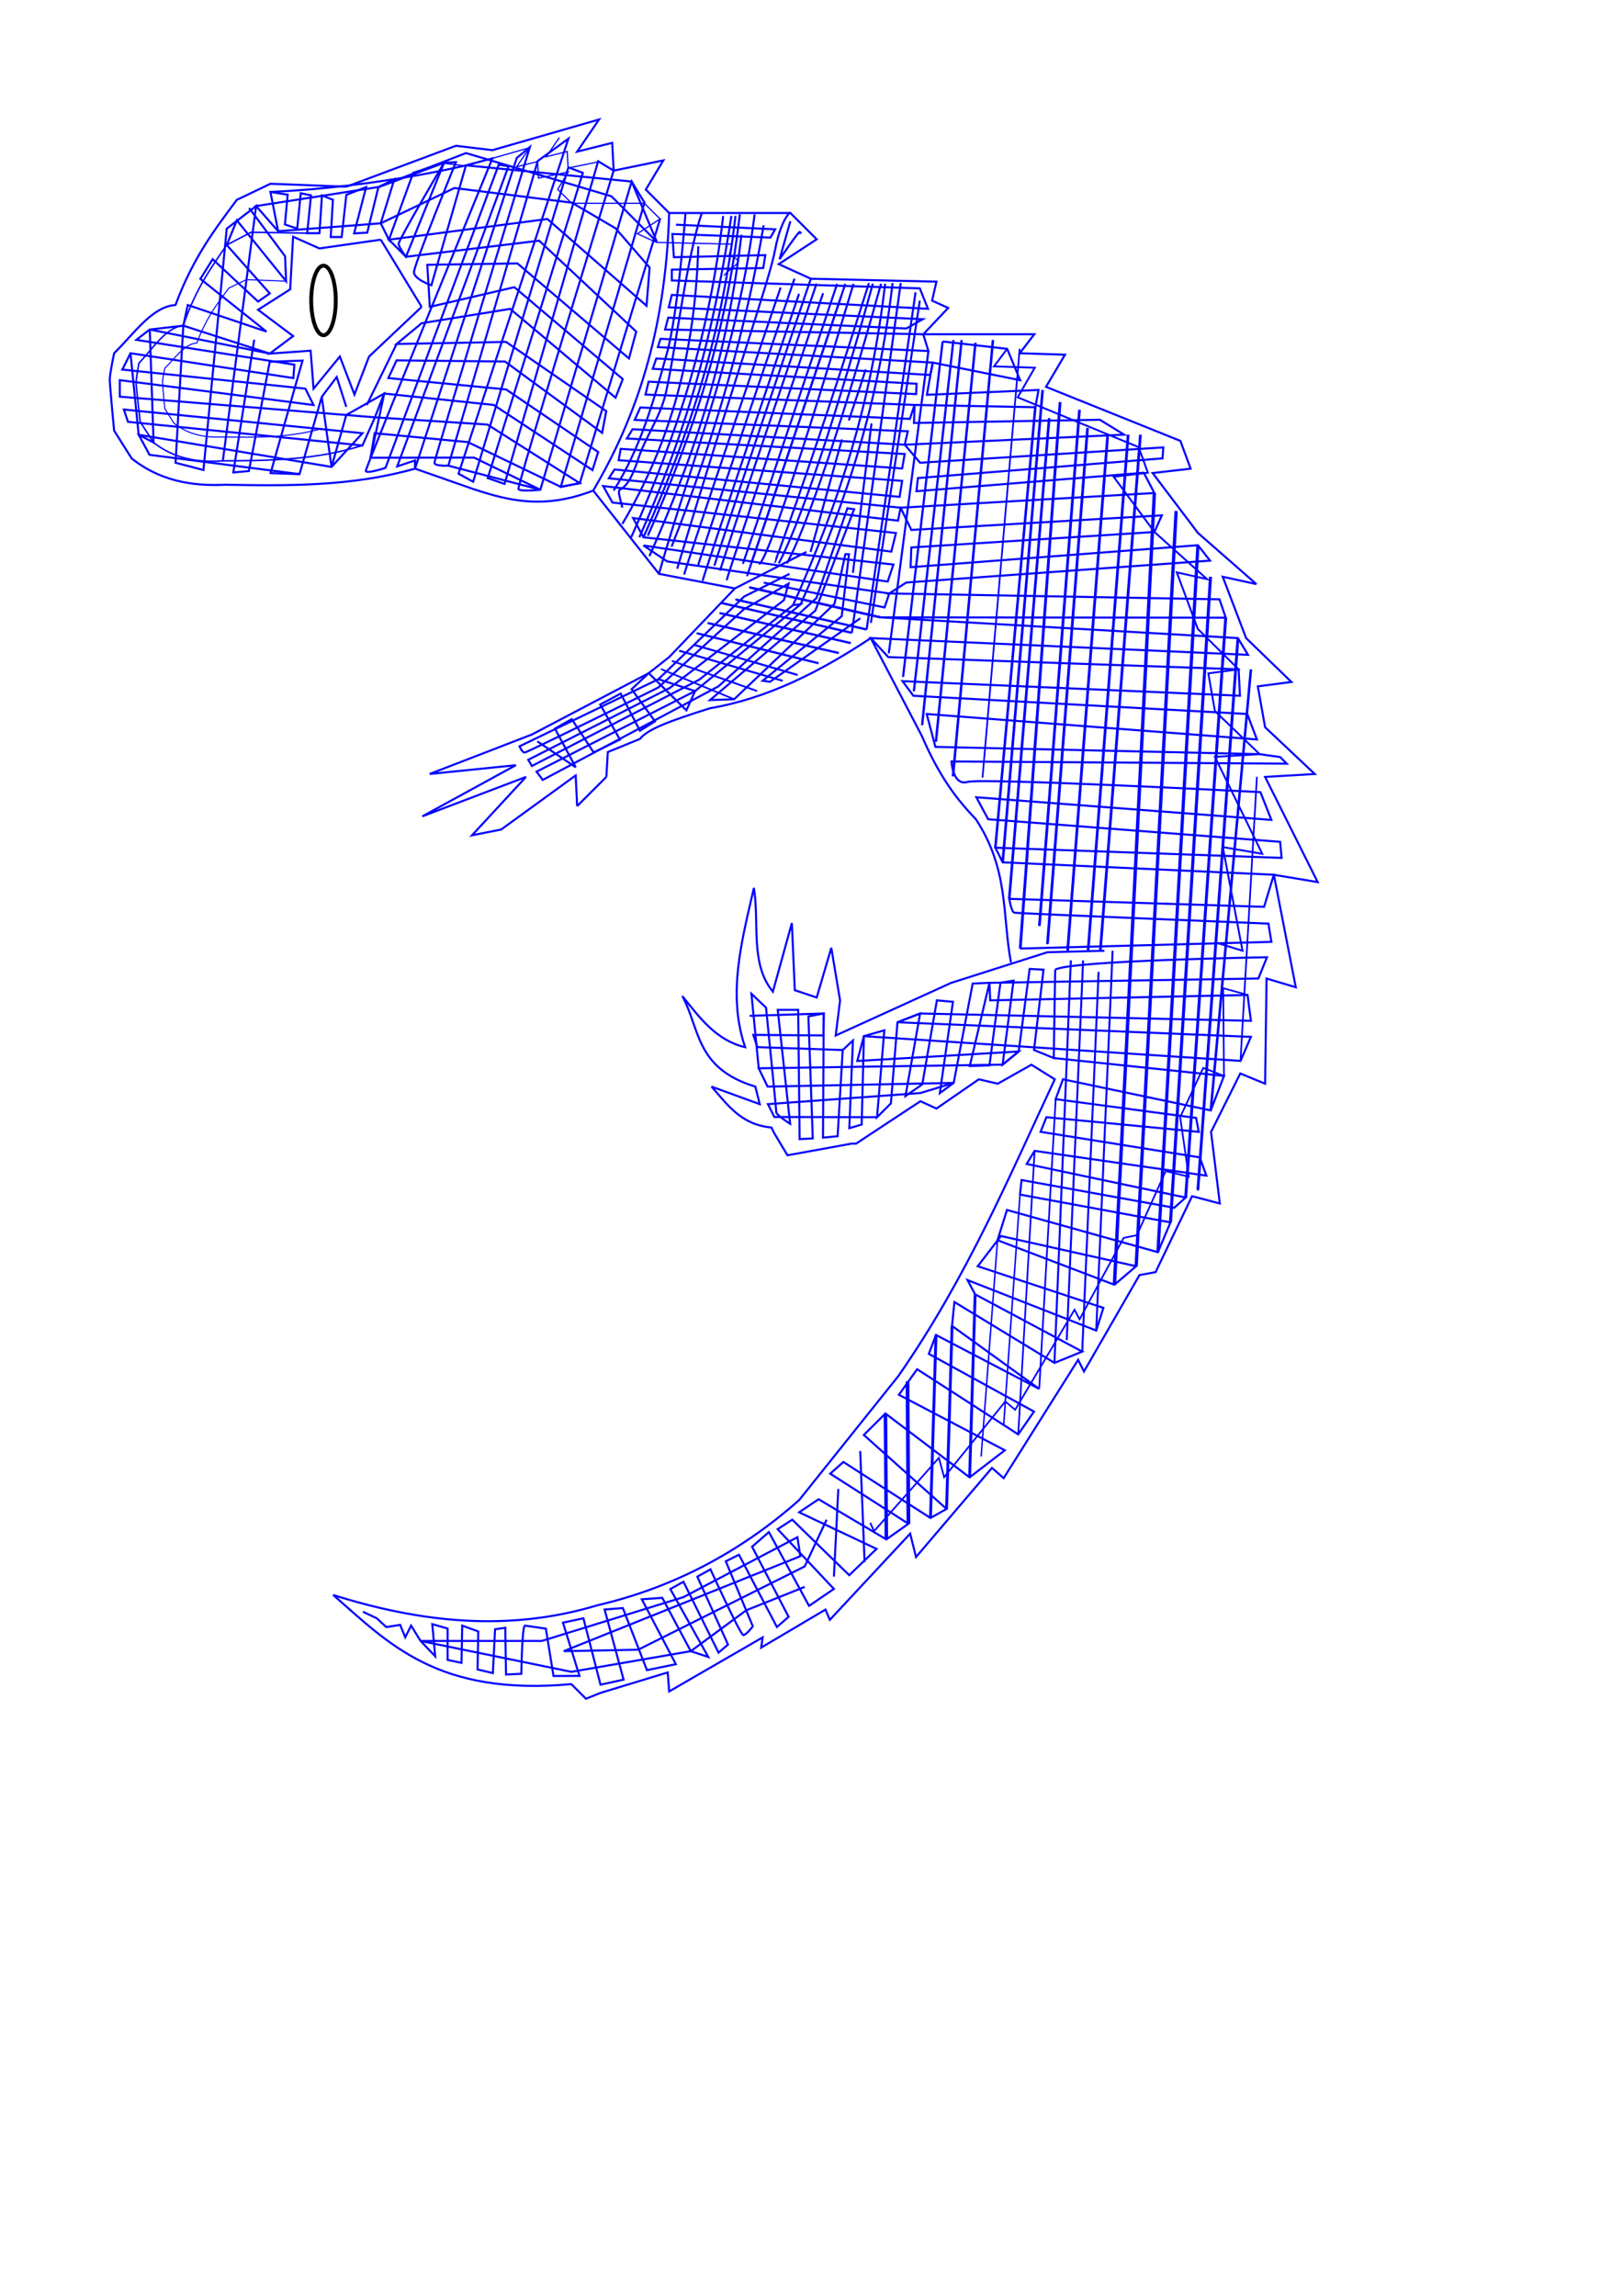 <?xml version="1.0" encoding="UTF-8" standalone="no"?>
<svg
   xmlns:dc="http://purl.org/dc/elements/1.1/"
   xmlns:cc="http://creativecommons.org/ns#"
   xmlns:rdf="http://www.w3.org/1999/02/22-rdf-syntax-ns#"
   xmlns:svg="http://www.w3.org/2000/svg"
   xmlns="http://www.w3.org/2000/svg"
   xmlns:sodipodi="http://sodipodi.sourceforge.net/DTD/sodipodi-0.dtd"
   xmlns:inkscape="http://www.inkscape.org/namespaces/inkscape"
   width="210mm"
   height="297mm"
   viewBox="0 0 210 297"
   version="1.1"
   id="svg2051"
   sodipodi:docname="Tribostrepen.svg"
   inkscape:version="1.0 (4035a4fb49, 2020-05-01)">
  <defs
     id="defs2045" />
  <sodipodi:namedview
     id="base"
     pagecolor="#ffffff"
     bordercolor="#666666"
     borderopacity="1.0"
     inkscape:pageopacity="0.0"
     inkscape:pageshadow="2"
     inkscape:zoom="0.7"
     inkscape:cx="537.57384"
     inkscape:cy="158.16867"
     inkscape:document-units="mm"
     inkscape:current-layer="layer1"
     inkscape:document-rotation="0"
     showgrid="false"
     inkscape:window-width="1350"
     inkscape:window-height="728"
     inkscape:window-x="0"
     inkscape:window-y="0"
     inkscape:window-maximized="0" />
  <g
     inkscape:label="Laag 1"
     inkscape:groupmode="layer"
     id="layer1">
    <g
       transform="translate(-8.466,-13.505)"
       id="text1044"
       style="font-size:12.7px;line-height:1.25;font-family:'Microsoft Himalaya';-inkscape-font-specification:'Microsoft Himalaya';fill:none;stroke:#0000ff;stroke-width:0.265;stroke-opacity:1" />
    <g
       style="fill:none;stroke:#0000ff;stroke-opacity:1"
       transform="translate(-188.728,-19.904)"
       id="g841-9" />
    <g
       transform="translate(6.414,8.553)"
       id="g3246">
      <g
         id="g1328">
        <g
           transform="translate(-8.466,-13.505)"
           style="fill:none;stroke:#0000ff;stroke-opacity:1"
           id="g841">
          <path
             sodipodi:nodetypes="ccccccccccccccccccccccccccccccccccccccccccccccccccccccccccccccccccccccccccccccccccccccccccc"
             id="path8061"
             d="m 46.869,29.104 14.174,-5.292 4.725,0.567 13.796,-3.969 -2.835,4.158 4.536,-1.134 0.189,3.591 6.426,-1.323 -2.268,3.78 3.024,3.024 h 15.686 l 3.402,3.402 -4.914,3.213 4.158,1.89 16.253,0.378 -0.567,2.457 2.079,0.945 -3.213,3.402 h 14.363 l -1.89,2.457 5.859,0.189 -2.457,4.158 17.387,6.993 1.323,3.591 -4.914,0.567 5.859,7.749 7.56,6.615 -4.347,-0.945 3.024,7.938 5.859,5.67 -4.347,0.567 0.945,5.292 6.426,6.048 -6.426,0.378 6.804,13.607 -5.67,-0.945 2.835,14.552 -3.78,-1.134 -0.189,13.607 -3.213,-1.323 -3.78,7.56 1.134,9.26 -3.591,-0.945 -4.725,9.827 -2.079,0.378 -7.182,12.473 -0.756,-1.512 -9.638,15.308 -1.512,-1.323 -9.827,11.528 -0.756,-3.024 -10.394,11.15 -0.567,-1.323 -8.315,4.914 0.189,-1.323 -12.095,6.993 -0.189,-2.457 -8.693,2.646 -1.89,0.756 -1.89,-1.89 c -17.384,1.579 -23.659,-5.306 -30.805,-11.528 11.183,3.516 22.522,4.839 34.207,1.323 9.701,-2.268 18.395,-6.804 26.08,-13.607 l 12.851,-16.064 c 8.868,-12.788 14.232,-25.576 20.222,-38.365 l -3.024,-1.89 -4.347,2.457 -2.457,-0.567 -5.481,3.78 -2.079,-0.945 -8.315,5.481 h -0.567 l -8.315,1.512 -1.701,-2.835 -0.378,-0.756 c -3.978,-0.369 -5.702,-2.992 -7.749,-5.292 l 6.237,2.268 -0.567,-2.268 c -7.795,-2.357 -7.157,-7.526 -9.449,-11.717 2.252,2.814 4.409,5.755 8.126,6.615 -2.334,-6.867 -0.432,-13.733 1.134,-20.6 0.738,4.505 -0.53,9.812 2.457,13.418 l 2.457,-8.882 0.378,8.693 2.835,0.945 1.89,-6.426 1.134,6.804 -0.567,4.536 14.93,-6.804 12.473,-3.969 7.371,-0.189"
             style="fill:none;stroke:#0000ff;stroke-width:0.265px;stroke-linecap:butt;stroke-linejoin:miter;stroke-opacity:1" />
          <path
             sodipodi:nodetypes="cccccccc"
             id="path8063"
             d="m 132.859,129.457 c -1.147,-6.122 -0.228,-11.948 -4.536,-18.521 -2.331,-2.418 -4.662,-5.361 -6.993,-10.772 l -6.615,-12.662 c -6.463,4.297 -13.319,7.795 -20.789,9.071 -5.483,1.722 -8.117,2.75 -9.071,3.969 l -4.158,1.701 -0.189,3.213"
             style="fill:none;stroke:#0000ff;stroke-width:0.265px;stroke-linecap:butt;stroke-linejoin:miter;stroke-opacity:1" />
          <path
             sodipodi:nodetypes="cccccccccccccc"
             id="path8065"
             d="m 76.729,109.235 -0.189,-3.969 -9.638,6.993 -3.78,0.756 v 0 l 6.993,-7.56 -13.418,5.103 12.095,-6.615 -11.15,1.134 13.229,-5.103 15.119,-7.938 2.646,-2.079 8.504,-8.882 9.26,-4.725"
             style="fill:none;stroke:#0000ff;stroke-width:0.265px;stroke-linecap:butt;stroke-linejoin:miter;stroke-opacity:1" />
          <path
             id="path8067"
             d="m 76.729,109.235 3.78,-3.78"
             style="fill:none;stroke:#0000ff;stroke-width:0.265px;stroke-linecap:butt;stroke-linejoin:miter;stroke-opacity:1" />
          <path
             sodipodi:nodetypes="ccccccccsccccc"
             id="path8069"
             d="M 97.14,81.076 87.312,79.186 78.808,68.414 C 72.363,70.909 67.777,69.687 63.311,68.225 L 55.751,65.579 C 47.562,67.891 39.373,67.812 31.183,67.658 26.697,67.888 22.568,67.044 19.088,64.256 L 16.82,60.665 c 0,0 -0.567,-5.859 -0.567,-6.615 0,-0.756 0.567,-3.402 0.567,-3.402 2.562,-2.499 4.912,-6.056 7.938,-6.237 2.31,-6.215 5.139,-9.836 7.938,-13.607 l 4.347,-2.079 9.827,0.378"
             style="fill:none;stroke:#0000ff;stroke-width:0.265px;stroke-linecap:butt;stroke-linejoin:miter;stroke-opacity:1" />
        </g>
        <path
           style="fill:none;stroke:#0000ff;stroke-width:0.265px;stroke-linecap:butt;stroke-linejoin:miter;stroke-opacity:1"
           d="m 80.169,19.001 c -0.455,15.596 -4.402,26.702 -9.827,35.908"
           id="path843"
           sodipodi:nodetypes="cc" />
        <path
           sodipodi:nodetypes="csc"
           id="path843-6"
           d="m 82.286,19.001 c 0,0 -0.951,12.815 -2.376,18.021 -1.905,6.958 -3.62,12.671 -6.922,17.887"
           style="fill:none;stroke:#0000ff;stroke-width:0.265px;stroke-linecap:butt;stroke-linejoin:miter;stroke-opacity:1" />
        <path
           sodipodi:nodetypes="cssc"
           id="path843-5"
           d="m 84.402,19.001 c -1.915,5.372 -3.483,18.305 -4.692,23.414 -0.715,3.023 -2.655,5.675 -3.549,8.414 -2.049,6.279 -3.174,1.964 -2.049,6.279"
           style="fill:none;stroke:#0000ff;stroke-width:0.265px;stroke-linecap:butt;stroke-linejoin:miter;stroke-opacity:1" />
        <path
           sodipodi:nodetypes="cc"
           id="path843-2"
           d="m 83.94,23.316 c -0.455,15.596 -4.402,26.702 -9.827,35.908"
           style="fill:none;stroke:#0000ff;stroke-width:0.265px;stroke-linecap:butt;stroke-linejoin:miter;stroke-opacity:1" />
        <path
           style="fill:none;stroke:#0000ff;stroke-width:0.265px;stroke-linecap:butt;stroke-linejoin:miter;stroke-opacity:1"
           d="m 87.161,19.379 c -1.787,15.386 -5.755,27.769 -11.906,41.577"
           id="path872"
           sodipodi:nodetypes="cc" />
        <path
           sodipodi:nodetypes="csc"
           id="path872-1"
           d="m 88.22,19.379 c -1.009,6.654 -2.185,12.531 -3.618,18.059 -2.109,8.138 -4.775,15.521 -8.288,23.518"
           style="fill:none;stroke:#0000ff;stroke-width:0.265px;stroke-linecap:butt;stroke-linejoin:miter;stroke-opacity:1" />
        <path
           sodipodi:nodetypes="cc"
           id="path872-6"
           d="m 89.311,19.17 c -1.787,15.386 -5.755,27.769 -11.906,41.577"
           style="fill:none;stroke:#0000ff;stroke-width:0.265px;stroke-linecap:butt;stroke-linejoin:miter;stroke-opacity:1" />
        <path
           sodipodi:nodetypes="cc"
           id="path872-7"
           d="m 88.749,19.379 c -1.787,15.386 -5.755,27.769 -11.906,41.577"
           style="fill:none;stroke:#0000ff;stroke-width:0.265px;stroke-linecap:butt;stroke-linejoin:miter;stroke-opacity:1" />
        <path
           sodipodi:nodetypes="cc"
           id="path872-8"
           d="m 89.519,21.816 c -1.787,15.386 -5.755,27.769 -11.906,41.577"
           style="fill:none;stroke:#0000ff;stroke-width:0.265px;stroke-linecap:butt;stroke-linejoin:miter;stroke-opacity:1" />
        <path
           style="fill:none;stroke:#0000ff;stroke-width:0.265px;stroke-linecap:butt;stroke-linejoin:miter;stroke-opacity:1"
           d="M 91.225,19.19 C 88.958,37.135 83.215,50.305 78.846,65.681"
           id="path907"
           sodipodi:nodetypes="cc" />
        <path
           sodipodi:nodetypes="cc"
           id="path872-15"
           d="M 92.391,20.588 C 90.332,33.01 86.391,47.224 80.485,62.165"
           style="fill:none;stroke:#0000ff;stroke-width:0.265px;stroke-linecap:butt;stroke-linejoin:miter;stroke-opacity:1" />
        <path
           style="fill:none;stroke:#0000ff;stroke-width:0.265px;stroke-linecap:butt;stroke-linejoin:miter;stroke-opacity:1"
           d="m 95.855,19.001 v 0"
           id="path917" />
        <path
           style="fill:none;stroke:#0000ff;stroke-width:0.265px;stroke-linecap:butt;stroke-linejoin:miter;stroke-opacity:1"
           d="m 81.208,65.019 c 7.262,-24.205 11.888,-37.075 12.676,-41.29 0.639,-3.419 1.806,-4.894 1.971,-4.729"
           id="path919"
           sodipodi:nodetypes="csc" />
        <path
           style="fill:none;stroke:#0000ff;stroke-width:0.265px;stroke-linecap:butt;stroke-linejoin:miter;stroke-opacity:1"
           d="m 95.855,20.059 -1.399,4.914"
           id="path921"
           sodipodi:nodetypes="cc" />
        <path
           style="fill:none;stroke:#0000ff;stroke-width:0.265px;stroke-linecap:butt;stroke-linejoin:miter;stroke-opacity:1"
           d="m 97.272,21.457 c -0.707,0.824 1.019,-2.001 -2.816,3.515 v 0"
           id="path923"
           sodipodi:nodetypes="ccc" />
        <path
           style="fill:none;stroke:#0000ff;stroke-width:0.265px;stroke-linecap:butt;stroke-linejoin:miter;stroke-opacity:1"
           d="m 82.115,65.775 c 0,-0.472 12.473,-37.136 12.473,-37.136"
           id="path925" />
        <path
           sodipodi:nodetypes="cc"
           id="path872-4"
           d="m 109.079,28.053 c -1.787,15.386 -5.755,27.769 -11.906,41.577"
           style="fill:none;stroke:#0000ff;stroke-width:0.265px;stroke-linecap:butt;stroke-linejoin:miter;stroke-opacity:1" />
        <path
           sodipodi:nodetypes="cc"
           id="path872-0"
           d="m 108.115,28.147 c -1.787,15.386 -5.755,27.769 -11.906,41.577"
           style="fill:none;stroke:#0000ff;stroke-width:0.265px;stroke-linecap:butt;stroke-linejoin:miter;stroke-opacity:1" />
        <path
           id="path925-6"
           d="m 83.911,64.641 c 0,-0.472 12.473,-37.136 12.473,-37.136"
           style="fill:none;stroke:#0000ff;stroke-width:0.265px;stroke-linecap:butt;stroke-linejoin:miter;stroke-opacity:1" />
        <path
           id="path925-8"
           d="m 84.5,66.593 c 0,-0.472 12.473,-37.136 12.473,-37.136"
           style="fill:none;stroke:#0000ff;stroke-width:0.265px;stroke-linecap:butt;stroke-linejoin:miter;stroke-opacity:1" />
        <path
           id="path925-4"
           d="m 86.028,64.641 c 0,-0.472 12.473,-37.136 12.473,-37.136"
           style="fill:none;stroke:#0000ff;stroke-width:0.265px;stroke-linecap:butt;stroke-linejoin:miter;stroke-opacity:1" />
        <path
           id="path925-42"
           d="m 86.768,65.27 c 0,-0.472 12.473,-37.136 12.473,-37.136"
           style="fill:none;stroke:#0000ff;stroke-width:0.265px;stroke-linecap:butt;stroke-linejoin:miter;stroke-opacity:1" />
        <path
           id="path925-0"
           d="m 87.615,66.512 c 0,-0.472 12.473,-37.136 12.473,-37.136"
           style="fill:none;stroke:#0000ff;stroke-width:0.265px;stroke-linecap:butt;stroke-linejoin:miter;stroke-opacity:1" />
        <path
           style="fill:none;stroke:#0000ff;stroke-width:0.265px;stroke-linecap:butt;stroke-linejoin:miter;stroke-opacity:1"
           d="M 101.903,28.167 C 89.713,64.547 89.713,64.358 89.713,64.358"
           id="path978" />
        <path
           id="path978-4"
           d="M 102.432,29.754 C 90.242,66.134 90.242,65.945 90.242,65.945"
           style="fill:none;stroke:#0000ff;stroke-width:0.265px;stroke-linecap:butt;stroke-linejoin:miter;stroke-opacity:1" />
        <path
           id="path978-43"
           d="M 102.961,28.167 C 90.771,64.547 90.771,64.358 90.771,64.358"
           style="fill:none;stroke:#0000ff;stroke-width:0.265px;stroke-linecap:butt;stroke-linejoin:miter;stroke-opacity:1" />
        <path
           id="path978-9"
           d="M 104.019,28.167 C 92.638,66.165 91.829,64.358 91.829,64.358"
           style="fill:none;stroke:#0000ff;stroke-width:0.265px;stroke-linecap:butt;stroke-linejoin:miter;stroke-opacity:1"
           sodipodi:nodetypes="cc" />
        <path
           id="path978-432"
           d="M 106.016,28.074 C 98.068,53.232 93.802,64.23 93.827,64.265"
           style="fill:none;stroke:#0000ff;stroke-width:0.265px;stroke-linecap:butt;stroke-linejoin:miter;stroke-opacity:1"
           sodipodi:nodetypes="cc" />
        <path
           id="path978-95"
           d="m 106.527,28.147 c -1.439,5.175 -2.748,9.646 -3.928,13.502 -5.567,18.198 -8.262,22.689 -8.262,22.689"
           style="fill:none;stroke:#0000ff;stroke-width:0.265px;stroke-linecap:butt;stroke-linejoin:miter;stroke-opacity:1"
           sodipodi:nodetypes="csc" />
        <path
           style="fill:none;stroke:#0000ff;stroke-width:0.265px;stroke-linecap:butt;stroke-linejoin:miter;stroke-opacity:1"
           d="m 97.934,62.846 v 0"
           id="path1019" />
        <path
           style="fill:none;stroke:#0000ff;stroke-width:0.265px;stroke-linecap:butt;stroke-linejoin:miter;stroke-opacity:1"
           d="m 98.463,62.846 c 0,0 0,0 1.315,-4.711 2.128,-7.626 5.447,-19.519 -1.315,4.711 z"
           id="path1021"
           sodipodi:nodetypes="csc" />
        <path
           style="fill:none;stroke:#0000ff;stroke-width:0.292px;stroke-linecap:butt;stroke-linejoin:miter;stroke-opacity:1"
           d="m 107.51,71.313 c 0,0 -37.969,-8.693 0,0"
           id="path1023" />
        <path
           sodipodi:nodetypes="csc"
           style="fill:none;stroke:#0000ff;stroke-width:0.265px;stroke-linecap:butt;stroke-linejoin:miter;stroke-opacity:1"
           d="m 107.586,28.147 c -1.439,5.175 -2.748,9.646 -3.928,13.502 -5.567,18.198 -8.262,22.689 -8.262,22.689"
           id="path978-95-9" />
        <path
           style="fill:none;stroke:#0000ff;stroke-width:0.265px;stroke-linecap:butt;stroke-linejoin:miter;stroke-opacity:1"
           d="m 103.414,45.837 c 2.173,-6.426 2.173,-6.615 2.173,-6.615"
           id="path1040" />
        <path
           sodipodi:nodetypes="cccccccccccccccccccc"
           id="path8061-1-6"
           d="m 123.904,36.577 -1.701,2.265 5.274,0.174 -2.212,3.832 15.652,6.445 1.191,3.31 -4.424,0.523 5.274,7.142 6.805,6.097 -3.913,-0.871 2.722,7.316 5.274,5.226 -3.913,0.523 0.851,4.878 5.785,5.574 -5.785,0.348 6.125,12.542 -5.104,-0.871 2.552,13.413 -3.403,-1.045"
           style="fill:none;stroke:#0000ff;stroke-width:0.241px;stroke-linecap:butt;stroke-linejoin:miter;stroke-opacity:1" />
        <path
           id="path931"
           d="m 110.136,28.052 -6.329,45.263"
           style="fill:none;stroke:#0000ff;stroke-width:0.271px;stroke-linecap:butt;stroke-linejoin:miter;stroke-opacity:1" />
        <path
           id="path933"
           d="m 103.944,65.548 c 0,0 5.386,-43.278 0,0 z"
           style="fill:none;stroke:#0000ff;stroke-width:0.265px;stroke-linecap:butt;stroke-linejoin:miter;stroke-opacity:1" />
        <path
           style="fill:none;stroke:#0000ff;stroke-width:0.266px;stroke-linecap:butt;stroke-linejoin:miter;stroke-opacity:1"
           d="m 112.05,29.262 -6.331,43.618"
           id="path931-3" />
        <path
           style="fill:none;stroke:#0000ff;stroke-width:0.26px;stroke-linecap:butt;stroke-linejoin:miter;stroke-opacity:1"
           d="m 112.599,30.34 -6.329,41.691"
           id="path931-5" />
        <path
           id="path958"
           d="m 113.713,36.859 c -5.194,39.693 -5.194,39.594 -5.194,39.594"
           style="fill:none;stroke:#0000ff;stroke-width:0.271px;stroke-linecap:butt;stroke-linejoin:miter;stroke-opacity:1" />
        <path
           style="fill:none;stroke:#0000ff;stroke-width:0.336px;stroke-linecap:butt;stroke-linejoin:miter;stroke-opacity:1"
           d="m 128.489,41.895 c -5.168,61.263 -5.168,61.11 -5.168,61.11"
           id="path958-1" />
        <path
           style="fill:none;stroke:#0000ff;stroke-width:0.339px;stroke-linecap:butt;stroke-linejoin:miter;stroke-opacity:1"
           d="M 129.339,45.541 C 124.171,107.886 124.171,107.73 124.171,107.73"
           id="path958-9" />
        <path
           style="fill:none;stroke:#0000ff;stroke-width:0.352px;stroke-linecap:butt;stroke-linejoin:miter;stroke-opacity:1"
           d="m 133.262,44.46 c -5.189,66.931 -5.189,66.764 -5.189,66.764"
           id="path958-3" />
        <path
           style="fill:none;stroke:#0000ff;stroke-width:0.286px;stroke-linecap:butt;stroke-linejoin:miter;stroke-opacity:1"
           d="m 115.553,35.626 c -5.189,44.052 -5.189,43.942 -5.189,43.942"
           id="path958-6" />
        <path
           style="fill:none;stroke:#0000ff;stroke-width:0.325px;stroke-linecap:butt;stroke-linejoin:miter;stroke-opacity:1"
           d="m 127.546,44.126 c -5.173,57.131 -5.173,56.988 -5.173,56.988"
           id="path958-35" />
        <path
           style="fill:none;stroke:#0000ff;stroke-width:0.361px;stroke-linecap:butt;stroke-linejoin:miter;stroke-opacity:1"
           d="m 130.752,43.459 c -5.159,70.876 -5.159,70.698 -5.159,70.698"
           id="path958-2" />
        <path
           style="fill:none;stroke:#0000ff;stroke-width:0.292px;stroke-linecap:butt;stroke-linejoin:miter;stroke-opacity:1"
           d="m 116.951,35.436 c -5.186,46.137 -5.186,46.022 -5.186,46.022"
           id="path958-10" />
        <path
           style="fill:none;stroke:#0000ff;stroke-width:0.312px;stroke-linecap:butt;stroke-linejoin:miter;stroke-opacity:1"
           d="m 119.803,35.777 c -5.184,52.427 -5.184,52.296 -5.184,52.296"
           id="path958-65" />
        <path
           style="fill:none;stroke:#0000ff;stroke-width:0.306px;stroke-linecap:butt;stroke-linejoin:miter;stroke-opacity:1"
           d="m 118.01,35.437 c -5.18,50.592 -5.18,50.465 -5.18,50.465"
           id="path958-4" />
        <path
           style="fill:none;stroke:#0000ff;stroke-width:0.323px;stroke-linecap:butt;stroke-linejoin:miter;stroke-opacity:1"
           d="m 122.066,35.433 c -5.174,56.563 -5.174,56.421 -5.174,56.421"
           id="path958-0" />
        <path
           id="path1023-8"
           d="m 105.719,72.881 c 0,0 -37.969,-8.693 0,0"
           style="fill:none;stroke:#0000ff;stroke-width:0.292px;stroke-linecap:butt;stroke-linejoin:miter;stroke-opacity:1" />
        <path
           id="path1023-0"
           d="m 103.807,73.316 c 0,0 -37.969,-8.693 0,0"
           style="fill:none;stroke:#0000ff;stroke-width:0.292px;stroke-linecap:butt;stroke-linejoin:miter;stroke-opacity:1" />
        <path
           id="path1023-4"
           d="m 103.669,74.643 c 0,0 -37.969,-8.693 0,0"
           style="fill:none;stroke:#0000ff;stroke-width:0.292px;stroke-linecap:butt;stroke-linejoin:miter;stroke-opacity:1" />
        <path
           id="path1023-1"
           d="m 102.119,75.928 c 0,0 -37.969,-8.693 0,0"
           style="fill:none;stroke:#0000ff;stroke-width:0.292px;stroke-linecap:butt;stroke-linejoin:miter;stroke-opacity:1" />
        <path
           id="path1023-7"
           d="m 99.5,77.251 c 0,0 -35.265,-8.693 0,0"
           style="fill:none;stroke:#0000ff;stroke-width:0.281px;stroke-linecap:butt;stroke-linejoin:miter;stroke-opacity:1" />
        <path
           style="fill:none;stroke:#0000ff;stroke-width:0.26px;stroke-linecap:butt;stroke-linejoin:miter;stroke-opacity:1"
           d="m 96.796,78.766 c 0,0 -29.955,-8.708 0,0"
           id="path1023-7-1" />
        <path
           id="path1023-7-1-8"
           d="m 94.858,79.522 c 0,0 -29.955,-8.708 0,0"
           style="fill:none;stroke:#0000ff;stroke-width:0.26px;stroke-linecap:butt;stroke-linejoin:miter;stroke-opacity:1" />
        <path
           id="path1023-7-1-2"
           d="m 91.551,80.846 c 0,0 -24.641,-8.715 0,0"
           style="fill:none;stroke:#0000ff;stroke-width:0.235px;stroke-linecap:butt;stroke-linejoin:miter;stroke-opacity:1" />
        <path
           id="path1023-7-1-21"
           d="m 88.578,81.907 c 0,0 -21.14,-8.718 0,0"
           style="fill:none;stroke:#0000ff;stroke-width:0.218px;stroke-linecap:butt;stroke-linejoin:miter;stroke-opacity:1" />
        <g
           style="fill:none;stroke:#0000ff;stroke-opacity:1"
           id="g841-9-8"
           transform="rotate(-1.285,-385.66,782.321)">
          <path
             sodipodi:nodetypes="ccccccccccccccccc"
             id="path8061-1-3"
             d="m 169.718,132.452 -3.127,-0.946 -0.156,11.352 -2.658,-1.104 -3.127,6.307 0.938,7.726 -2.97,-0.788 -3.908,8.199 -1.72,0.315 -5.94,10.406 -0.625,-1.261 -7.973,12.771 -1.251,-1.104 -8.129,9.618 -0.625,-2.523 -8.598,9.302 -0.469,-1.104"
             style="fill:none;stroke:#0000ff;stroke-width:0.22px;stroke-linecap:butt;stroke-linejoin:miter;stroke-opacity:1" />
          <path
             sodipodi:nodetypes="ccccsccccc"
             id="path8069-2-0"
             d="M 56.808,58.815 C 50.775,60.57 44.744,60.513 38.712,60.401 35.407,60.577 32.367,59.94 29.805,57.83 l -1.669,-2.718 c 0,0 -0.415,-4.436 -0.415,-5.009 3.57e-4,-0.572 0.419,-2.576 0.419,-2.576 1.888,-1.893 3.621,-4.588 5.849,-4.727 1.704,-4.708 3.789,-7.451 5.853,-10.308 l 3.202,-1.576 7.238,0.282"
             style="fill:none;stroke:#0000ff;stroke-width:0.198px;stroke-linecap:butt;stroke-linejoin:miter;stroke-opacity:1" />
        </g>
        <path
           style="fill:none;stroke:#0000ff;stroke-width:0.138px;stroke-linecap:butt;stroke-linejoin:miter;stroke-opacity:1"
           d="m 35.243,46.887 c -4.277,1.209 -8.554,1.167 -12.831,1.087 -2.343,0.12 -4.499,-0.321 -6.317,-1.778 l -1.184,-1.877 c 0,0 -0.296,-3.063 -0.296,-3.458 0,-0.395 0.296,-1.778 0.296,-1.778 1.338,-1.306 2.565,-3.166 4.145,-3.26 1.206,-3.249 2.684,-5.142 4.145,-7.114 l 2.27,-1.087 5.133,0.198"
           id="path8069-2-8"
           sodipodi:nodetypes="ccccsccccc" />
        <path
           id="path1786"
           d="m 125.526,36.569 c -4.813,55.482 -4.813,55.482 -4.813,55.482"
           style="fill:none;stroke:#0000ff;stroke-width:0.22px;stroke-linecap:butt;stroke-linejoin:miter;stroke-opacity:1" />
        <path
           id="path958-3-8"
           d="m 134.305,46.807 c -5.189,66.931 -5.189,66.764 -5.189,66.764"
           style="fill:none;stroke:#0000ff;stroke-width:0.352px;stroke-linecap:butt;stroke-linejoin:miter;stroke-opacity:1" />
        <path
           id="path958-3-2"
           d="m 136.913,47.676 c -5.189,66.931 -5.189,66.764 -5.189,66.764"
           style="fill:none;stroke:#0000ff;stroke-width:0.352px;stroke-linecap:butt;stroke-linejoin:miter;stroke-opacity:1" />
        <path
           id="path958-3-0"
           d="M 139.559,47.676 C 134.371,114.607 134.371,114.44 134.371,114.44"
           style="fill:none;stroke:#0000ff;stroke-width:0.352px;stroke-linecap:butt;stroke-linejoin:miter;stroke-opacity:1" />
        <path
           id="path958-3-9"
           d="m 141.147,47.676 c -5.189,66.931 -5.189,66.764 -5.189,66.764"
           style="fill:none;stroke:#0000ff;stroke-width:0.352px;stroke-linecap:butt;stroke-linejoin:miter;stroke-opacity:1" />
        <path
           id="path958-3-4"
           d="M 142.949,55.226 C 137.781,157.909 137.781,157.652 137.781,157.652"
           style="fill:none;stroke:#0000ff;stroke-width:0.435px;stroke-linecap:butt;stroke-linejoin:miter;stroke-opacity:1" />
        <path
           style="fill:none;stroke:#0000ff;stroke-width:0.425px;stroke-linecap:butt;stroke-linejoin:miter;stroke-opacity:1"
           d="m 145.763,57.555 c -5.17,97.946 -5.17,97.7 -5.17,97.7"
           id="path958-3-4-4" />
        <path
           style="fill:none;stroke:#0000ff;stroke-width:0.412px;stroke-linecap:butt;stroke-linejoin:miter;stroke-opacity:1"
           d="m 148.585,61.978 c -5.174,91.692 -5.174,91.462 -5.174,91.462"
           id="path958-3-4-2" />
        <path
           style="fill:none;stroke:#0000ff;stroke-width:0.394px;stroke-linecap:butt;stroke-linejoin:miter;stroke-opacity:1"
           d="m 150.213,66.061 c -5.178,83.732 -5.178,83.523 -5.178,83.523"
           id="path958-3-4-8" />
        <path
           style="fill:none;stroke:#0000ff;stroke-width:0.373px;stroke-linecap:butt;stroke-linejoin:miter;stroke-opacity:1"
           d="m 152.181,71.354 c -5.183,75.205 -5.183,75.016 -5.183,75.016"
           id="path958-3-4-1" />
        <path
           id="path958-3-4-1-3"
           d="m 153.762,73.997 c -5.185,71.604 -5.185,71.425 -5.185,71.425"
           style="fill:none;stroke:#0000ff;stroke-width:0.364px;stroke-linecap:butt;stroke-linejoin:miter;stroke-opacity:1" />
        <path
           id="path958-3-4-1-2"
           d="m 155.442,78.039 c -5.196,57.201 -5.196,57.058 -5.196,57.058"
           style="fill:none;stroke:#0000ff;stroke-width:0.326px;stroke-linecap:butt;stroke-linejoin:miter;stroke-opacity:1" />
        <path
           id="path1881"
           d="m 135.427,163.575 2.119,-49.135"
           style="fill:none;stroke:#0000ff;stroke-width:0.252px;stroke-linecap:butt;stroke-linejoin:miter;stroke-opacity:1" />
        <path
           style="fill:none;stroke:#0000ff;stroke-width:0.252px;stroke-linecap:butt;stroke-linejoin:miter;stroke-opacity:1"
           d="m 133.615,166.298 2.119,-49.135"
           id="path1881-8" />
        <path
           style="fill:none;stroke:#0000ff;stroke-width:0.252px;stroke-linecap:butt;stroke-linejoin:miter;stroke-opacity:1"
           d="m 131.61,164.823 2.119,-49.135"
           id="path1881-85" />
        <path
           style="fill:none;stroke:#0000ff;stroke-width:0.259px;stroke-linecap:butt;stroke-linejoin:miter;stroke-opacity:1"
           d="m 130.023,167.76 2.119,-52.072"
           id="path1881-2" />
        <path
           style="fill:none;stroke:#0000ff;stroke-width:0.22px;stroke-linecap:butt;stroke-linejoin:miter;stroke-opacity:1"
           d="M 128.052,171.126 130.179,133.643"
           id="path1881-7" />
        <path
           style="fill:none;stroke:#0000ff;stroke-width:0.217px;stroke-linecap:butt;stroke-linejoin:miter;stroke-opacity:1"
           d="m 125.336,177.009 2.119,-36.677"
           id="path1881-1" />
        <path
           id="path1881-1-5"
           d="m 123.447,175.853 2.119,-29.866"
           style="fill:none;stroke:#0000ff;stroke-width:0.196px;stroke-linecap:butt;stroke-linejoin:miter;stroke-opacity:1" />
        <path
           id="path1881-1-4"
           d="m 120.536,179.877 2.119,-27.987"
           style="fill:none;stroke:#0000ff;stroke-width:0.19px;stroke-linecap:butt;stroke-linejoin:miter;stroke-opacity:1" />
        <path
           id="path1881-1-55"
           d="m 154.094,128.693 2.123,-36.742"
           style="fill:none;stroke:#0000ff;stroke-width:0.218px;stroke-linecap:butt;stroke-linejoin:miter;stroke-opacity:1" />
        <path
           id="path1023-42"
           d="m 107.51,71.313 c 0,0 -37.969,-8.693 0,0"
           style="fill:none;stroke:#0000ff;stroke-width:0.292px;stroke-linecap:butt;stroke-linejoin:miter;stroke-opacity:1" />
        <g
           style="fill:none;stroke:#0000ff;stroke-opacity:1"
           transform="matrix(0.599,0,0,0.595,19.122,-102.012)"
           id="g841-9-99">
          <path
             style="fill:none;stroke:#0000ff;stroke-width:0.265px;stroke-linecap:butt;stroke-linejoin:miter;stroke-opacity:1"
             d="m 39.097,197.874 14.174,-5.292 4.725,0.567 13.796,-3.969 -2.835,4.158 4.536,-1.134 0.189,3.591 6.426,-1.323 -2.268,3.78 3.024,3.024 h 15.686 l 3.402,3.402 -4.914,3.213 4.158,1.89 16.253,0.378 -0.567,2.457 c 3.677,1.325 1.266,1.806 -1.134,4.347"
             id="path8061-1-5"
             sodipodi:nodetypes="ccccccccccccccccc" />
        </g>
        <g
           style="fill:none;stroke:#0000ff;stroke-opacity:1"
           id="g841-9-99-4"
           transform="matrix(0.599,0,0,0.595,-16.265,-124.535)">
          <path
             sodipodi:nodetypes="ccccc"
             id="path8061-1-5-9"
             d="m 137.267,224.846 -2.835,4.158 4.536,-1.134 0.189,3.591 6.426,-1.323"
             style="fill:none;stroke:#0000ff;stroke-width:0.265px;stroke-linecap:butt;stroke-linejoin:miter;stroke-opacity:1" />
        </g>
        <g
           transform="translate(-6.414,-9.087)"
           id="g2954"
           style="fill:none">
          <g
             style="fill:none;fill-opacity:1;stroke:#0000ff;stroke-opacity:1"
             id="g2943">
            <path
               style="fill:none;fill-opacity:1;stroke:#0000ff;stroke-width:0.265px;stroke-linecap:butt;stroke-linejoin:miter;stroke-opacity:1"
               d="m 54.557,40.232 v 0 l -6.804,6.426 -1.89,4.914 -1.89,-4.914 -3.402,4.158 -0.378,-4.914 -5.292,0.378 3.024,-2.268 -4.536,-3.402 4.158,-2.646 0.378,-6.804 3.402,1.512 7.938,-1.134"
               id="path888" />
          </g>
          <path
             id="path2940"
             d="m 49.265,31.539 5.292,8.693"
             style="fill:none;stroke:#0000ff;stroke-width:0.265px;stroke-linecap:butt;stroke-linejoin:miter;stroke-opacity:1" />
          <path
             d="m 43.444,39.401 a 1.587,4.498 0 0 1 -1.587,4.498 1.587,4.498 0 0 1 -1.587,-4.498 1.587,4.498 0 0 1 1.587,-4.498 1.587,4.498 0 0 1 1.587,4.498 z"
             style="fill:none;stroke:#000000;stroke-width:0.5;stroke-opacity:1"
             id="path2945" />
        </g>
        <path
           id="path936"
           d="m 119.759,158.894 -0.714,23.674"
           style="fill:none;stroke:#0000ff;stroke-width:0.372;stroke-linecap:butt;stroke-linejoin:miter;stroke-miterlimit:4;stroke-dasharray:none;stroke-opacity:1" />
        <path
           style="fill:none;stroke:#0000ff;stroke-width:0.372px;stroke-linecap:butt;stroke-linejoin:miter;stroke-opacity:1"
           d="m 116.774,162.977 -0.714,23.674"
           id="path936-6" />
        <path
           style="fill:none;stroke:#0000ff;stroke-width:0.372px;stroke-linecap:butt;stroke-linejoin:miter;stroke-opacity:1"
           d="m 114.695,164.149 -0.714,23.674"
           id="path936-3" />
        <path
           style="fill:none;stroke:#0000ff;stroke-width:0.483px;stroke-linecap:butt;stroke-linejoin:miter;stroke-opacity:1"
           d="m 111.01,170.145 0.117,18.424"
           id="path936-61" />
        <path
           id="path936-61-4"
           d="m 108.154,174.308 0.117,16.285"
           style="fill:none;stroke:#0000ff;stroke-width:0.454px;stroke-linecap:butt;stroke-linejoin:miter;stroke-opacity:1" />
        <path
           id="path980"
           d="m 104.888,179.161 c 0.567,14.174 0.567,14.363 0.567,14.363"
           style="fill:none;stroke:#0000ff;stroke-width:0.265px;stroke-linecap:butt;stroke-linejoin:miter;stroke-opacity:1" />
        <path
           id="path982"
           d="m 101.487,195.414 0.567,-11.339"
           style="fill:none;stroke:#0000ff;stroke-width:0.265px;stroke-linecap:butt;stroke-linejoin:miter;stroke-opacity:1" />
        <path
           sodipodi:nodetypes="ccccccccccccc"
           id="path984"
           d="m 97.707,196.737 -7.56,3.024 -7.182,5.292 -15.459,2.672 -19.504,-3.995 h 15.686 l 18.332,-5.67 14.741,-7.749 0.378,2.457 -30.616,12.284 9.638,-0.189 21.545,-10.772 2.835,-6.048"
           style="fill:none;stroke:#0000ff;stroke-width:0.265px;stroke-linecap:butt;stroke-linejoin:miter;stroke-opacity:1" />
        <path
           id="path986"
           d="m 130.118,116.889 -0.189,11.434 -2.551,-1.039 1.228,-10.394 -1.795,-0.095 -1.417,10.678 -2.079,1.701 1.417,-10.867 -1.701,0.283 -1.417,10.678 -2.551,0.095 2.551,-10.772 -2.173,0.095 -2.457,12.851 -1.795,1.323 1.701,-11.812 -2.079,-0.189 -1.89,10.867 -2.173,1.512 1.89,-10.678 -2.929,1.134 -0.85,10.489 -1.795,1.795 0.945,-11.245 -2.646,0.756 -0.283,11.434 -1.606,0.472 0.472,-11.339 -1.323,1.228 -0.661,11.15 -1.89,0.189 0.095,-16.064 -1.984,0.378 0.567,15.781 -1.701,0.095 -0.189,-16.725 h -2.646 l 1.606,14.741 c 0,0 -1.795,-1.134 -1.795,-1.512 0,-0.378 -1.323,-13.513 -1.323,-13.513 l -1.89,-1.795 0.945,9.638"
           style="fill:none;stroke:#0000ff;stroke-width:0.265px;stroke-linecap:butt;stroke-linejoin:miter;stroke-opacity:1" />
        <path
           sodipodi:nodetypes="cccccccccccccccccccccccccccccccccccccccccccccccccccccccccccc"
           id="path990"
           d="m 81.049,20.513 12.829,0.601 -0.601,1.069 -12.695,-0.468 0.2,3.007 11.827,-0.267 -0.267,1.67 -11.827,0.2 v 1.403 l 32.084,1.023 1.058,2.646 -33.143,-1.798 -0.401,1.604 32.874,1.537 -2.138,1.203 -30.803,-1.403 -0.401,1.537 33.407,0.61 0.66,2.173 -34.668,-1.58 -0.334,1.069 35.547,2.005 c 0.008,0.295 -0.09,0.804 -0.334,1.604 l -35.413,-2.138 -0.468,1.336 34.144,1.938 -0.067,1.336 -34.611,-1.604 -0.401,1.67 34.812,1.336 -0.601,1.804 -34.879,-1.47 -0.735,1.604 35.346,1.47 -0.401,1.737 -35.213,-2.005 -0.735,1.203 35.948,2.005 -0.334,1.871 -36.415,-2.539 -0.267,1.47 36.683,2.673 -0.334,2.071 -36.883,-3.541 -0.735,1.136 37.752,3.809 -0.334,1.67 -38.153,-4.477 1.203,2.138 36.683,3.942 -0.601,2.405 -33.409,-4.343 1.339,2.491 32.337,3.523 -0.735,2.205 -31.602,-4.669 3.071,2.064 28.731,4.143 -0.601,1.804 -15.635,-3.207"
           style="fill:none;stroke:#0000ff;stroke-width:0.265px;stroke-linecap:butt;stroke-linejoin:miter;stroke-opacity:1" />
        <path
           sodipodi:nodetypes="ccccsccccccccccccccccccccccccccc"
           id="path992"
           d="m 95.749,65.681 -5.88,2.94 -11.092,10.691 -17.974,8.686 c 0,0 0.334,0.802 0.668,0.802 0.334,0 17.306,-8.419 17.306,-8.419 l 11.025,-10.089 5.813,-3.341 -0.601,2.138 -14.767,11.359 -18.308,9.288 0.468,0.802 21.649,-11.159 12.152,-9.654 0.964,-0.094 L 83.522,80.849 63.009,91.273 63.811,92.342 86.529,80.248 99.224,68.822 l 4.009,-11.626 0.869,0.134 -5.011,13.096 -13.63,11.584 3.117,-0.102 12.985,-12.35 1.403,-6.414 h 0.468 l -0.935,8.018 -10.223,8.352 0.935,0.134 11.693,-8.219"
           style="fill:none;stroke:#0000fe;stroke-width:0.265px;stroke-linecap:butt;stroke-linejoin:miter;stroke-opacity:1" />
        <path
           sodipodi:nodetypes="ccccccccccccccc"
           id="path994"
           d="m 78.778,79.312 4.744,1.537 -1.123,2.495 -4.876,-4.812 -2.211,2.072 3.024,4.158 -1.946,1.217 -2.495,-4.808 -2.646,1.417 2.551,4.536 -3.402,1.663 -2.835,-4.309 -2.173,1.228 2.684,4.997 -4.971,-3.352"
           style="fill:none;stroke:#0000ff;stroke-width:0.265px;stroke-linecap:butt;stroke-linejoin:miter;stroke-opacity:1" />
        <path
           sodipodi:nodetypes="ccccccccccccccccccccccccccccccccccccccccccccccccccscccccccccccsccc"
           id="path996"
           d="m 115.553,35.626 8.351,0.951 v 0 l 1.679,4.056 -11.325,-2.279 -0.74,4.17 14.442,-0.628 -0.413,2.231 -15.627,-0.294 -0.072,2.333 24.046,-0.417 3.137,1.928 -28.381,1.301 1.987,2.333 31.467,-1.984 -0.095,1.417 -31.656,2.551 -0.189,1.701 29.415,-2.392 1.37,2.623 -32.834,1.903 1.388,2.875 32.411,-1.89 -0.955,2.154 -31.456,2.004 -0.095,2.551 37.177,-2.845 1.566,1.994 -39.31,2.835 -2.196,1.413 42.734,0.76 0.801,2.373 -44.67,-0.042 v 0 l 46.252,2.684 1.303,2.165 -48.815,-2.166 2.269,2.457 45.329,1.583 0.178,3.417 -43.661,-1.886 1.4,1.89 43.206,2.358 1.248,3.296 -42.73,-3.296 1.132,4.257 41.951,0.938 2.653,0.38 0.85,0.85 -43.373,-0.283 c 0,0 0.145,3.199 2.079,2.646 1.934,-0.554 37.892,1.323 37.892,1.323 l 1.417,3.591 -38.176,-2.929 1.531,2.842 37.779,2.922 0.189,2.079 -37.038,-1.318 0.947,1.891 35.089,1.608 -1.266,4.15 -32.972,-1.033 c 0,0 0.277,1.695 0.655,1.789 0.378,0.095 32.884,1.417 32.884,1.417 l 0.378,2.362 -32.495,0.859"
           style="fill:none;stroke:#0000fe;stroke-width:0.265px;stroke-linecap:butt;stroke-linejoin:miter;stroke-opacity:1" />
        <path
           sodipodi:nodetypes="cccccccccccccccccccccc"
           id="path998"
           d="m 130.118,116.889 c 2.024,-1.201 27.403,-1.606 27.403,-1.606 l -1.115,2.748 -34.793,0.56 0.095,2.268 33.3,-0.694 0.434,3.339 -42.806,-0.945 -2.929,1.134 45.735,1.89 -1.348,3.11 -48.733,-3.204 -0.85,3.213 20.883,-1.228 -2.079,1.701 -31.561,0.472 1.153,2.37 24.077,-0.48 -4.309,1.311 -19.73,1.436 0.832,1.663 13.286,0.03"
           style="fill:none;stroke:#0000ff;stroke-width:0.265px;stroke-linecap:butt;stroke-linejoin:miter;stroke-opacity:1" />
        <path
           sodipodi:nodetypes="cccccc"
           id="path1000"
           d="m 90.582,122.861 9.582,-0.302 -0.038,2.842 -9.071,-0.076 0.529,1.587 11.037,0.371"
           style="fill:none;stroke:#0000ff;stroke-width:0.265px;stroke-linecap:butt;stroke-linejoin:miter;stroke-opacity:1" />
        <path
           sodipodi:nodetypes="ccccccccccccccccccccccccccccccccccccccccccccccccccccccccccccccccccscccccccccccccccccccccscccccccccccccccccccc"
           id="path1002"
           d="m 129.929,128.323 22.03,2.318 -1.714,4.456 -19.126,-4.027 -0.941,2.572 18.176,2.428 0.34,1.803 -19.712,-1.897 -0.756,1.89 20.6,3.307 0.85,2.362 -22.224,-3.205 -1.022,1.693 20.565,4.346 -1.477,1.324 -19.749,-3.591 -0.205,1.884 19.469,3.597 -1.623,3.856 -19.53,-5.462 -1.227,3.913 c 5.042,1.921 15.596,5.941 15.126,5.762 l 2.812,-2.397 -17.49,-3.91 -3.001,3.908 16.253,5.386 -0.928,2.935 -16.648,-6.526 0.98,1.845 13.856,7.404 -3.592,1.462 -12.945,-7.876 -0.305,3.093 11.278,8.149 v 0 l -13.357,-6.977 -0.924,2.444 13.607,7.465 -2.042,2.951 -13.077,-8.431 -2.362,3.307 13.702,7.182 -4.553,3.502 -10.892,-8.26 -2.793,2.774 10.699,9.569 -2.079,1.172 -11.266,-7.245 -1.701,1.512 10.113,6.479 -2.856,2.024 -8.769,-5.196 -2.513,1.689 10.016,4.736 -3.534,3.402 -7.371,-7.182 -1.89,1.228 7.276,7.73 -3.213,2.192 -5.197,-9.544 -2.173,1.89 4.725,9.071 -1.512,1.323 -4.914,-9.355 -1.701,0.85 3.496,8.41 c 0,0 -0.85,1.134 -1.228,1.134 -0.378,0 -4.252,-8.504 -4.252,-8.504 l -1.701,0.945 3.969,8.788 -1.228,1.039 -4.536,-9.166 -1.701,0.945 4.914,8.788 -2.268,-0.756 -3.685,-6.898 -2.646,0.189 4.404,8.398 -3.742,0.768 -3.118,-8.032 -2.362,0.189 2.457,9.071 -2.986,0.65 -2.211,-8.587 -2.646,0.567 2.136,6.886 -3.364,0.012 -0.983,-6.123 -2.703,-0.397 c -0.385,-0.057 -0.472,6.237 -0.472,6.237 l -1.984,0.095 -0.094,-6.048 -1.323,0.189 -0.283,5.67 -1.984,-0.472 0.095,-4.914 -2.079,-0.756 -0.094,4.819 -1.795,-0.378 v -4.063 l -1.984,-0.567 0.378,4.158 -1.89,-1.984 -1.228,-1.984 -0.756,1.512 -0.661,-1.606 -1.795,0.283 -1.228,-1.134 -1.795,-0.85"
           style="fill:none;stroke:#0000ff;stroke-width:0.265px;stroke-linecap:butt;stroke-linejoin:miter;stroke-opacity:1" />
      </g>
      <path
         style="fill:none;stroke:#0000ff;stroke-width:0.265px;stroke-linecap:butt;stroke-linejoin:miter;stroke-opacity:1"
         d="M 79.02,19.69 68.603,53.956 66.146,54.429 76.982,17.667 75.312,14.93 63.5,54.807 c 0,0 -2.646,0.283 -2.835,-0.095 C 60.476,54.334 72.987,13.52 72.987,13.52 L 70.979,12.306 58.87,54.051 56.696,53.295 69,13.815 67.129,13.093 54.807,53.767 52.917,52.728 67.129,9.388 63.165,12.273 51.594,51.688 c 0,0 -1.795,0.094 -1.795,-0.378 0,-0.472 12.347,-40.835 12.347,-40.835 l -1.699,1.414 -13.161,40.184 V 51.015 L 44.979,51.783 59.388,12.947 58.114,12.757 43.467,51.972 c 0,0 -2.551,0.85 -2.551,0.378 0,-0.472 16.385,-40.417 16.385,-40.417 l -3.424,0.903 -4.476,15.513 c 0,0 -2.249,-0.756 -2.249,-1.701 0,-0.945 5.424,-14.223 5.424,-14.223 l -1.531,0.074 -4.933,12.165 c 0,0 -0.945,-1.228 -0.945,-1.701 0,-0.472 5.878,-10.464 5.878,-10.464 l -3.988,1.298 -3.149,8.655 -1.058,-2.117 1.75,-5.688 -2.049,0.998 -1.447,5.9 -1.701,0.095 1.56,-5.995 -2.562,1.013 -0.605,5.454 h -1.417 l 0.283,-4.819 -1.417,-0.567 -0.325,4.887 h -1.587 l 0.495,-4.887 -1.323,-0.283 -0.465,4.573 -1.587,-0.529 0.352,-3.855 -2.23,-0.352 1.001,5.076"
         id="path1330"
         sodipodi:nodetypes="ccccccscccccccccccsccccccccscccscccsccccccccccccccccccccccc" />
      <path
         style="fill:none;stroke:#0000ff;stroke-width:0.265px;stroke-linecap:butt;stroke-linejoin:miter;stroke-opacity:1"
         d="m 25.816,18.358 4.653,6.231 0.136,3.23 -6.376,-7.873 -1.303,3.195 5.563,6.265 -1.512,1.058 -5.872,-5.486 -1.593,2.55 8.553,6.815 -10.185,-3.437 -0.573,2.671 11.183,3.615 -15.525,-3.116 -1.737,1.336 20.446,3.213 -0.134,1.732 -21.068,-3.214 -1.058,2.117 23.687,2.468 1.058,2.117 -25.07,-3.22 v 2.138 l 33.008,2.673 -1.618,3.641 -30.335,-3.059 -0.529,-1.587 30.865,3.059 -3.994,4.361 -24.954,-4.161 1.4,2.596 19.411,2.5"
         id="path3110"
         sodipodi:nodetypes="cccccccccccccccccccccccccccccccc" />
      <path
         style="fill:none;stroke:#0000ff;stroke-width:0.265px;stroke-linecap:butt;stroke-linejoin:miter;stroke-opacity:1"
         d="m 44.901,35.948 -3.865,7.901"
         id="path3112"
         sodipodi:nodetypes="cc" />
      <path
         style="fill:none;stroke:#0000ff;stroke-width:0.265px;stroke-linecap:butt;stroke-linejoin:miter;stroke-opacity:1"
         d="m 35.216,42.787 1.935,-2.563 1.24,3.848"
         id="path3114"
         sodipodi:nodetypes="ccc" />
      <path
         style="fill:none;stroke:#0000ff;stroke-width:0.265px;stroke-linecap:butt;stroke-linejoin:miter;stroke-opacity:1"
         d="m 10.47,37.143 1.058,10.546 1.93,1.009 -0.495,-14.621 4.342,-0.499 -1.002,17.738 3.608,0.935 3.013,-31.227 3.802,-2.919 -4.307,32.963"
         id="path3116"
         sodipodi:nodetypes="cccccccccc" />
      <path
         style="fill:none;stroke:#0000ff;stroke-width:0.265px;stroke-linecap:butt;stroke-linejoin:miter;stroke-opacity:1"
         d="m 28.575,16.279 c 13.977,-0.635 25.302,-3.444 25.302,-3.444 l 21.434,2.095 3.256,7.794 -5.87,-5.886 -18.82,-5.59 -11.326,4.397 -15.825,2.461 2.85,3.251 13.274,-1.021 9.534,-4.566 15.197,1.898 5.65,3.314 4.41,5.078 -0.401,4.944 -12.829,-11.225 -20.503,2.674 2.204,2.211 17.23,-2.079 12.562,11.76 -0.935,3.475 -14.433,-12.294 -11.664,0.178 0.328,5.443 10.935,-2.547 14.032,11.893 -0.935,2.405 -13.631,-11.493 -11.459,1.857 -3.241,2.686 14.165,-0.267 12.963,8.954 -0.535,2.806 -12.562,-9.221 -14.032,-0.155 -1.069,2.293 15.234,1.47 11.92,8.096 -0.74,2.339 -12.784,-8.43 -14.165,-1.47 -1.203,3.074 14.566,0.935 11.942,7.585 -2.457,0.472 -12.024,-5.786 -12.058,-1.154 -0.529,3.175 13.389,-0.017 8.576,4.159 -11.906,-3.118"
         id="path3118"
         sodipodi:nodetypes="ccccccccccccccccccccccccccccccccccccccccccccccccccc" />
      <path
         style="fill:none;stroke:#0000ff;stroke-width:0.265px;stroke-linecap:butt;stroke-linejoin:miter;stroke-opacity:1"
         d="m 26.476,35.402 -2.701,17.162 2.017,-0.18 2.696,-14.134 4.242,-0.154 -4.132,14.555 3.742,0.134 2.876,-9.999 v 0 l 1.267,9.064 v 0 l 1.908,-6.72 4.907,-2.768 -1.763,8.302"
         id="path3120"
         sodipodi:nodetypes="cccccccccccccc" />
    </g>
    <g
       inkscape:transform-center-y="-4.2426246"
       inkscape:transform-center-x="32.068285"
       transform="translate(-3.024,-2.646)"
       style="fill:none;fill-opacity:1"
       id="g3267">
      <path
         style="fill:none;fill-opacity:1;stroke:#0000ff;stroke-width:0.265px;stroke-linecap:butt;stroke-linejoin:miter;stroke-opacity:1"
         d="m 52.609,-23.141 v 0 l -6.804,6.426 -1.89,4.914 -1.89,-4.914 -3.402,4.158 -0.378,-4.914 -5.292,0.378 3.024,-2.268 -4.536,-3.402 4.158,-2.646 0.378,-6.804 3.402,1.512 7.938,-1.134"
         id="path888-6" />
      <path
         style="fill:none;fill-opacity:1;stroke:#0000ff;stroke-width:0.265px;stroke-linecap:butt;stroke-linejoin:miter;stroke-opacity:1"
         d="m 47.318,-31.835 5.292,8.693"
         id="path3263"
         sodipodi:nodetypes="cc" />
    </g>
    <path
       id="path2945-9"
       d="m 72.945,-26.77 a 1.587,4.498 0 0 1 -1.587,4.498 1.587,4.498 0 0 1 -1.587,-4.498 1.587,4.498 0 0 1 1.587,-4.498 1.587,4.498 0 0 1 1.587,4.498 z"
       style="fill:none;stroke:#000000;stroke-width:0.5;stroke-opacity:1" />
  </g>
</svg>
